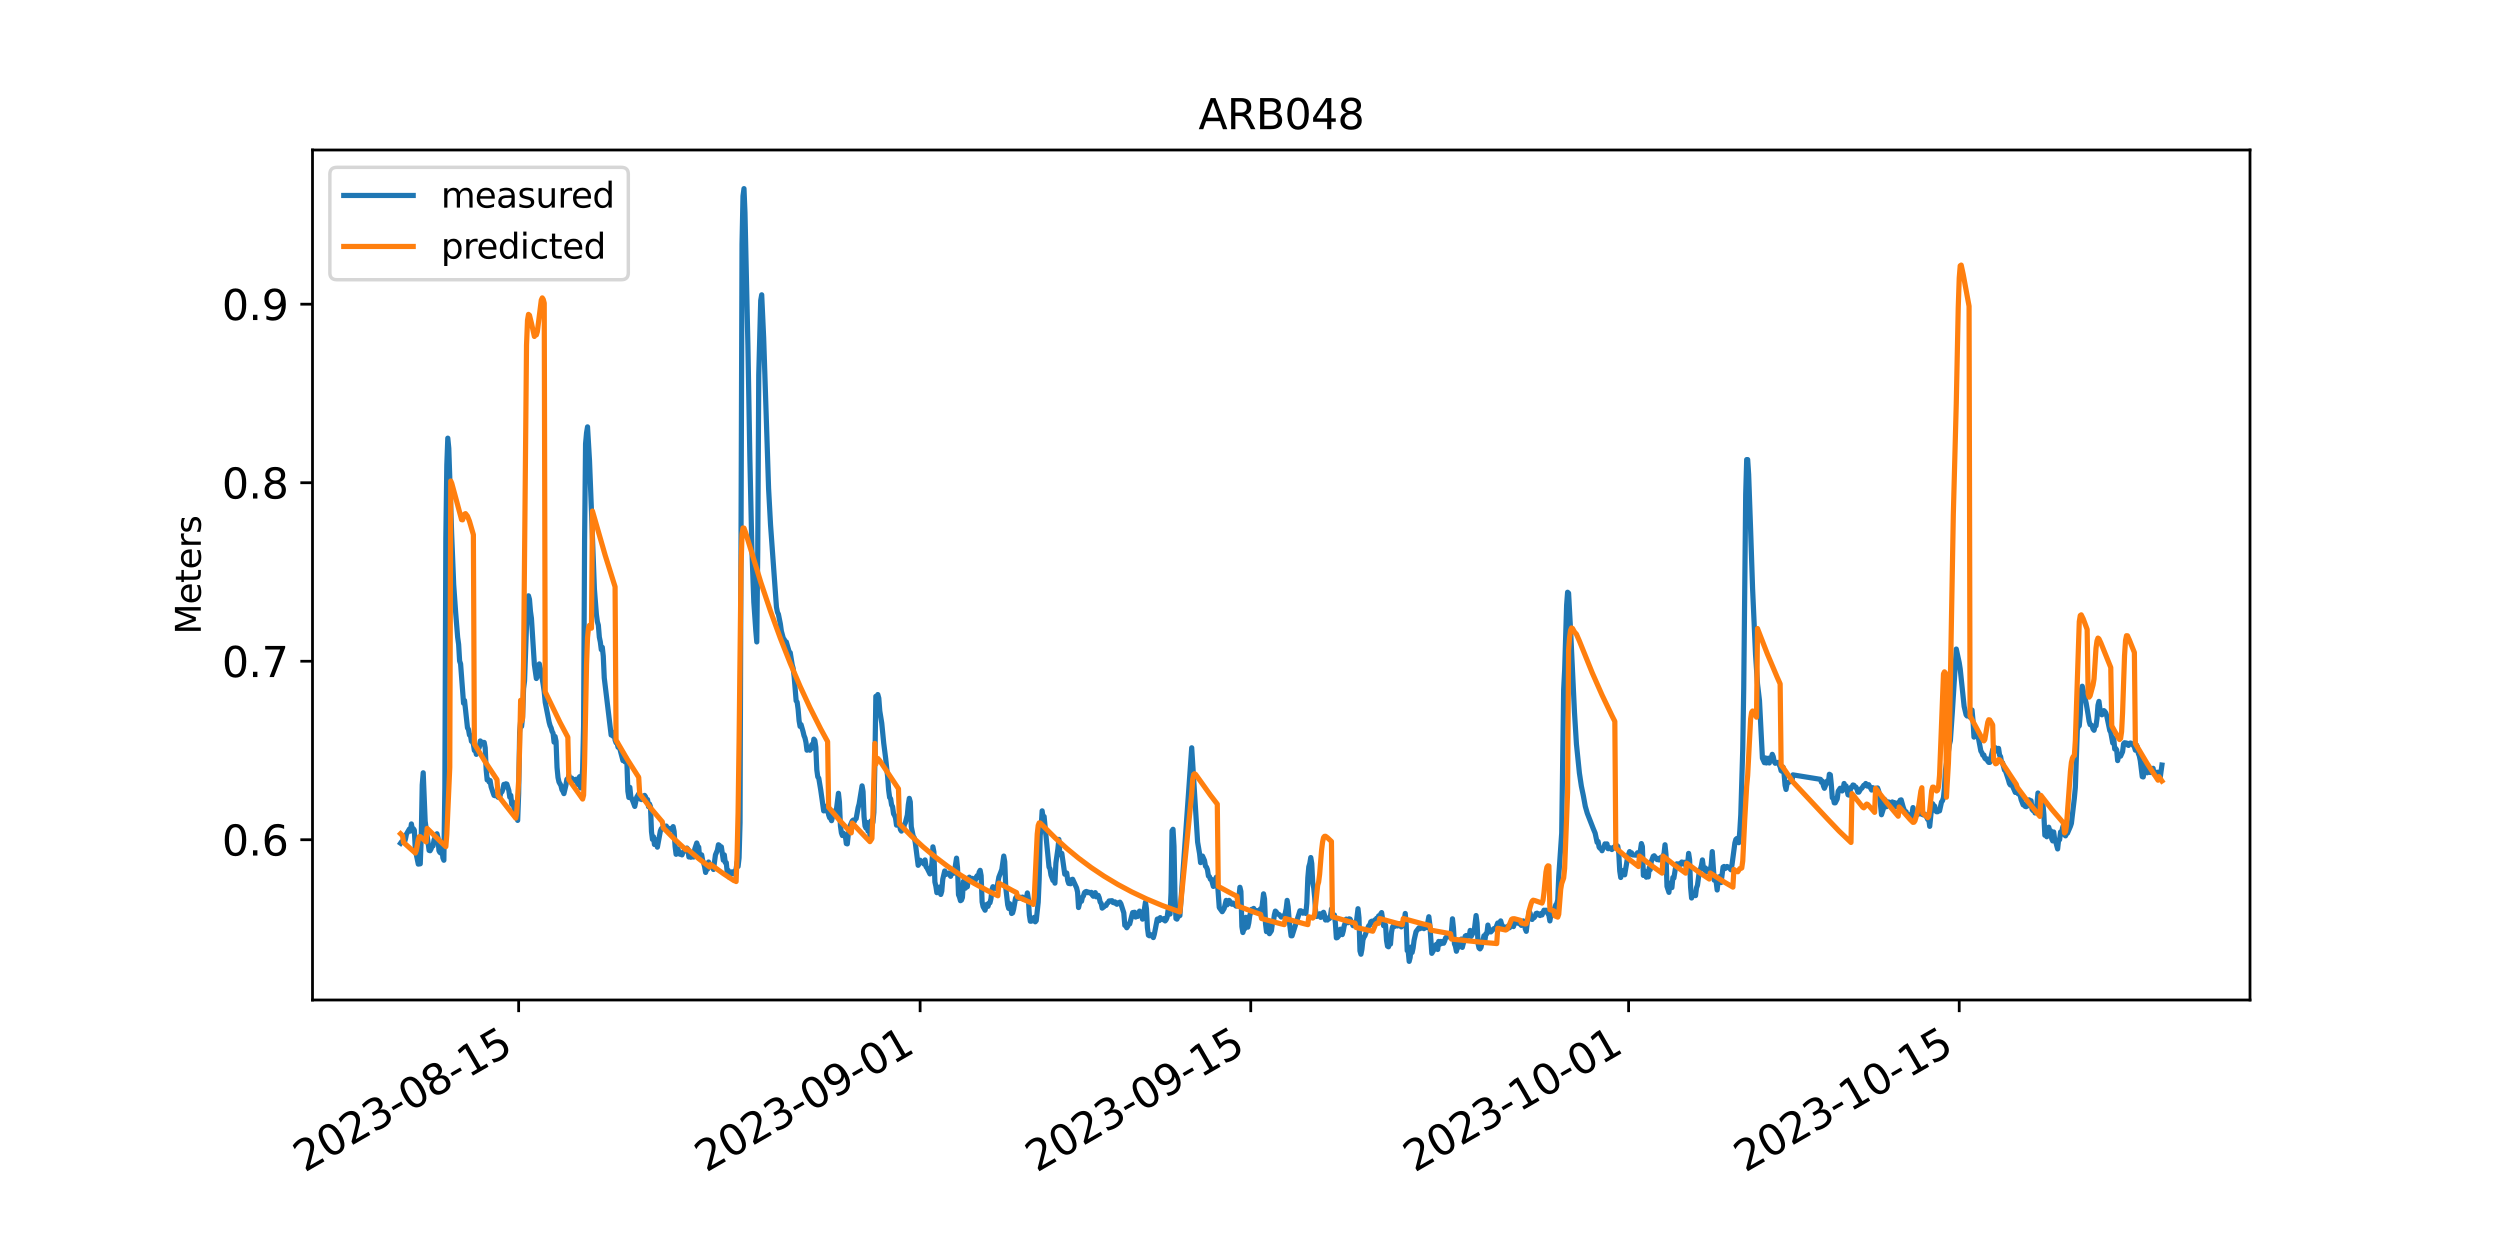 <?xml version="1.0" encoding="utf-8" standalone="no"?>
<!DOCTYPE svg PUBLIC "-//W3C//DTD SVG 1.1//EN"
  "http://www.w3.org/Graphics/SVG/1.1/DTD/svg11.dtd">
<svg xmlns:xlink="http://www.w3.org/1999/xlink" width="720pt" height="360pt" viewBox="0 0 720 360" xmlns="http://www.w3.org/2000/svg" version="1.1">
 <defs>
  <style type="text/css">*{stroke-linejoin: round; stroke-linecap: butt}</style>
 </defs>
 <g id="figure_1">
  <g id="patch_1">
   <path d="M 0 360 
L 720 360 
L 720 0 
L 0 0 
z
" style="fill: #ffffff"/>
  </g>
  <g id="axes_1">
   <g id="patch_2">
    <path d="M 90 288 
L 648 288 
L 648 43.2 
L 90 43.2 
z
" style="fill: #ffffff"/>
   </g>
   <g id="matplotlib.axis_1">
    <g id="xtick_1">
     <g id="line2d_1">
      <defs>
       <path id="m80ebb912c3" d="M 0 0 
L 0 3.5 
" style="stroke: #000000; stroke-width: 0.8"/>
      </defs>
      <g>
       <use xlink:href="#m80ebb912c3" x="149.371" y="288" style="stroke: #000000; stroke-width: 0.8"/>
      </g>
     </g>
     <g id="text_1">
      <!-- 2023-08-15 -->
      <g transform="translate(87.727 337.766) rotate(-30) scale(0.12 -0.12)">
       <defs>
        <path id="DejaVuSans-32" d="M 1228 531 
L 3431 531 
L 3431 0 
L 469 0 
L 469 531 
Q 828 903 1448 1529 
Q 2069 2156 2228 2338 
Q 2531 2678 2651 2914 
Q 2772 3150 2772 3378 
Q 2772 3750 2511 3984 
Q 2250 4219 1831 4219 
Q 1534 4219 1204 4116 
Q 875 4013 500 3803 
L 500 4441 
Q 881 4594 1212 4672 
Q 1544 4750 1819 4750 
Q 2544 4750 2975 4387 
Q 3406 4025 3406 3419 
Q 3406 3131 3298 2873 
Q 3191 2616 2906 2266 
Q 2828 2175 2409 1742 
Q 1991 1309 1228 531 
z
" transform="scale(0.016)"/>
        <path id="DejaVuSans-30" d="M 2034 4250 
Q 1547 4250 1301 3770 
Q 1056 3291 1056 2328 
Q 1056 1369 1301 889 
Q 1547 409 2034 409 
Q 2525 409 2770 889 
Q 3016 1369 3016 2328 
Q 3016 3291 2770 3770 
Q 2525 4250 2034 4250 
z
M 2034 4750 
Q 2819 4750 3233 4129 
Q 3647 3509 3647 2328 
Q 3647 1150 3233 529 
Q 2819 -91 2034 -91 
Q 1250 -91 836 529 
Q 422 1150 422 2328 
Q 422 3509 836 4129 
Q 1250 4750 2034 4750 
z
" transform="scale(0.016)"/>
        <path id="DejaVuSans-33" d="M 2597 2516 
Q 3050 2419 3304 2112 
Q 3559 1806 3559 1356 
Q 3559 666 3084 287 
Q 2609 -91 1734 -91 
Q 1441 -91 1130 -33 
Q 819 25 488 141 
L 488 750 
Q 750 597 1062 519 
Q 1375 441 1716 441 
Q 2309 441 2620 675 
Q 2931 909 2931 1356 
Q 2931 1769 2642 2001 
Q 2353 2234 1838 2234 
L 1294 2234 
L 1294 2753 
L 1863 2753 
Q 2328 2753 2575 2939 
Q 2822 3125 2822 3475 
Q 2822 3834 2567 4026 
Q 2313 4219 1838 4219 
Q 1578 4219 1281 4162 
Q 984 4106 628 3988 
L 628 4550 
Q 988 4650 1302 4700 
Q 1616 4750 1894 4750 
Q 2613 4750 3031 4423 
Q 3450 4097 3450 3541 
Q 3450 3153 3228 2886 
Q 3006 2619 2597 2516 
z
" transform="scale(0.016)"/>
        <path id="DejaVuSans-2d" d="M 313 2009 
L 1997 2009 
L 1997 1497 
L 313 1497 
L 313 2009 
z
" transform="scale(0.016)"/>
        <path id="DejaVuSans-38" d="M 2034 2216 
Q 1584 2216 1326 1975 
Q 1069 1734 1069 1313 
Q 1069 891 1326 650 
Q 1584 409 2034 409 
Q 2484 409 2743 651 
Q 3003 894 3003 1313 
Q 3003 1734 2745 1975 
Q 2488 2216 2034 2216 
z
M 1403 2484 
Q 997 2584 770 2862 
Q 544 3141 544 3541 
Q 544 4100 942 4425 
Q 1341 4750 2034 4750 
Q 2731 4750 3128 4425 
Q 3525 4100 3525 3541 
Q 3525 3141 3298 2862 
Q 3072 2584 2669 2484 
Q 3125 2378 3379 2068 
Q 3634 1759 3634 1313 
Q 3634 634 3220 271 
Q 2806 -91 2034 -91 
Q 1263 -91 848 271 
Q 434 634 434 1313 
Q 434 1759 690 2068 
Q 947 2378 1403 2484 
z
M 1172 3481 
Q 1172 3119 1398 2916 
Q 1625 2713 2034 2713 
Q 2441 2713 2670 2916 
Q 2900 3119 2900 3481 
Q 2900 3844 2670 4047 
Q 2441 4250 2034 4250 
Q 1625 4250 1398 4047 
Q 1172 3844 1172 3481 
z
" transform="scale(0.016)"/>
        <path id="DejaVuSans-31" d="M 794 531 
L 1825 531 
L 1825 4091 
L 703 3866 
L 703 4441 
L 1819 4666 
L 2450 4666 
L 2450 531 
L 3481 531 
L 3481 0 
L 794 0 
L 794 531 
z
" transform="scale(0.016)"/>
        <path id="DejaVuSans-35" d="M 691 4666 
L 3169 4666 
L 3169 4134 
L 1269 4134 
L 1269 2991 
Q 1406 3038 1543 3061 
Q 1681 3084 1819 3084 
Q 2600 3084 3056 2656 
Q 3513 2228 3513 1497 
Q 3513 744 3044 326 
Q 2575 -91 1722 -91 
Q 1428 -91 1123 -41 
Q 819 9 494 109 
L 494 744 
Q 775 591 1075 516 
Q 1375 441 1709 441 
Q 2250 441 2565 725 
Q 2881 1009 2881 1497 
Q 2881 1984 2565 2268 
Q 2250 2553 1709 2553 
Q 1456 2553 1204 2497 
Q 953 2441 691 2322 
L 691 4666 
z
" transform="scale(0.016)"/>
       </defs>
       <use xlink:href="#DejaVuSans-32"/>
       <use xlink:href="#DejaVuSans-30" x="63.623"/>
       <use xlink:href="#DejaVuSans-32" x="127.246"/>
       <use xlink:href="#DejaVuSans-33" x="190.869"/>
       <use xlink:href="#DejaVuSans-2d" x="254.492"/>
       <use xlink:href="#DejaVuSans-30" x="290.576"/>
       <use xlink:href="#DejaVuSans-38" x="354.199"/>
       <use xlink:href="#DejaVuSans-2d" x="417.822"/>
       <use xlink:href="#DejaVuSans-31" x="453.906"/>
       <use xlink:href="#DejaVuSans-35" x="517.529"/>
      </g>
     </g>
    </g>
    <g id="xtick_2">
     <g id="line2d_2">
      <g>
       <use xlink:href="#m80ebb912c3" x="264.995" y="288" style="stroke: #000000; stroke-width: 0.8"/>
      </g>
     </g>
     <g id="text_2">
      <!-- 2023-09-01 -->
      <g transform="translate(203.352 337.766) rotate(-30) scale(0.12 -0.12)">
       <defs>
        <path id="DejaVuSans-39" d="M 703 97 
L 703 672 
Q 941 559 1184 500 
Q 1428 441 1663 441 
Q 2288 441 2617 861 
Q 2947 1281 2994 2138 
Q 2813 1869 2534 1725 
Q 2256 1581 1919 1581 
Q 1219 1581 811 2004 
Q 403 2428 403 3163 
Q 403 3881 828 4315 
Q 1253 4750 1959 4750 
Q 2769 4750 3195 4129 
Q 3622 3509 3622 2328 
Q 3622 1225 3098 567 
Q 2575 -91 1691 -91 
Q 1453 -91 1209 -44 
Q 966 3 703 97 
z
M 1959 2075 
Q 2384 2075 2632 2365 
Q 2881 2656 2881 3163 
Q 2881 3666 2632 3958 
Q 2384 4250 1959 4250 
Q 1534 4250 1286 3958 
Q 1038 3666 1038 3163 
Q 1038 2656 1286 2365 
Q 1534 2075 1959 2075 
z
" transform="scale(0.016)"/>
       </defs>
       <use xlink:href="#DejaVuSans-32"/>
       <use xlink:href="#DejaVuSans-30" x="63.623"/>
       <use xlink:href="#DejaVuSans-32" x="127.246"/>
       <use xlink:href="#DejaVuSans-33" x="190.869"/>
       <use xlink:href="#DejaVuSans-2d" x="254.492"/>
       <use xlink:href="#DejaVuSans-30" x="290.576"/>
       <use xlink:href="#DejaVuSans-39" x="354.199"/>
       <use xlink:href="#DejaVuSans-2d" x="417.822"/>
       <use xlink:href="#DejaVuSans-30" x="453.906"/>
       <use xlink:href="#DejaVuSans-31" x="517.529"/>
      </g>
     </g>
    </g>
    <g id="xtick_3">
     <g id="line2d_3">
      <g>
       <use xlink:href="#m80ebb912c3" x="360.215" y="288" style="stroke: #000000; stroke-width: 0.8"/>
      </g>
     </g>
     <g id="text_3">
      <!-- 2023-09-15 -->
      <g transform="translate(298.571 337.766) rotate(-30) scale(0.12 -0.12)">
       <use xlink:href="#DejaVuSans-32"/>
       <use xlink:href="#DejaVuSans-30" x="63.623"/>
       <use xlink:href="#DejaVuSans-32" x="127.246"/>
       <use xlink:href="#DejaVuSans-33" x="190.869"/>
       <use xlink:href="#DejaVuSans-2d" x="254.492"/>
       <use xlink:href="#DejaVuSans-30" x="290.576"/>
       <use xlink:href="#DejaVuSans-39" x="354.199"/>
       <use xlink:href="#DejaVuSans-2d" x="417.822"/>
       <use xlink:href="#DejaVuSans-31" x="453.906"/>
       <use xlink:href="#DejaVuSans-35" x="517.529"/>
      </g>
     </g>
    </g>
    <g id="xtick_4">
     <g id="line2d_4">
      <g>
       <use xlink:href="#m80ebb912c3" x="469.038" y="288" style="stroke: #000000; stroke-width: 0.8"/>
      </g>
     </g>
     <g id="text_4">
      <!-- 2023-10-01 -->
      <g transform="translate(407.394 337.766) rotate(-30) scale(0.12 -0.12)">
       <use xlink:href="#DejaVuSans-32"/>
       <use xlink:href="#DejaVuSans-30" x="63.623"/>
       <use xlink:href="#DejaVuSans-32" x="127.246"/>
       <use xlink:href="#DejaVuSans-33" x="190.869"/>
       <use xlink:href="#DejaVuSans-2d" x="254.492"/>
       <use xlink:href="#DejaVuSans-31" x="290.576"/>
       <use xlink:href="#DejaVuSans-30" x="354.199"/>
       <use xlink:href="#DejaVuSans-2d" x="417.822"/>
       <use xlink:href="#DejaVuSans-30" x="453.906"/>
       <use xlink:href="#DejaVuSans-31" x="517.529"/>
      </g>
     </g>
    </g>
    <g id="xtick_5">
     <g id="line2d_5">
      <g>
       <use xlink:href="#m80ebb912c3" x="564.257" y="288" style="stroke: #000000; stroke-width: 0.8"/>
      </g>
     </g>
     <g id="text_5">
      <!-- 2023-10-15 -->
      <g transform="translate(502.614 337.766) rotate(-30) scale(0.12 -0.12)">
       <use xlink:href="#DejaVuSans-32"/>
       <use xlink:href="#DejaVuSans-30" x="63.623"/>
       <use xlink:href="#DejaVuSans-32" x="127.246"/>
       <use xlink:href="#DejaVuSans-33" x="190.869"/>
       <use xlink:href="#DejaVuSans-2d" x="254.492"/>
       <use xlink:href="#DejaVuSans-31" x="290.576"/>
       <use xlink:href="#DejaVuSans-30" x="354.199"/>
       <use xlink:href="#DejaVuSans-2d" x="417.822"/>
       <use xlink:href="#DejaVuSans-31" x="453.906"/>
       <use xlink:href="#DejaVuSans-35" x="517.529"/>
      </g>
     </g>
    </g>
   </g>
   <g id="matplotlib.axis_2">
    <g id="ytick_1">
     <g id="line2d_6">
      <defs>
       <path id="m98b3a38d88" d="M 0 0 
L -3.5 0 
" style="stroke: #000000; stroke-width: 0.8"/>
      </defs>
      <g>
       <use xlink:href="#m98b3a38d88" x="90" y="241.844" style="stroke: #000000; stroke-width: 0.8"/>
      </g>
     </g>
     <g id="text_6">
      <!-- 0.6 -->
      <g transform="translate(63.916 246.403) scale(0.12 -0.12)">
       <defs>
        <path id="DejaVuSans-2e" d="M 684 794 
L 1344 794 
L 1344 0 
L 684 0 
L 684 794 
z
" transform="scale(0.016)"/>
        <path id="DejaVuSans-36" d="M 2113 2584 
Q 1688 2584 1439 2293 
Q 1191 2003 1191 1497 
Q 1191 994 1439 701 
Q 1688 409 2113 409 
Q 2538 409 2786 701 
Q 3034 994 3034 1497 
Q 3034 2003 2786 2293 
Q 2538 2584 2113 2584 
z
M 3366 4563 
L 3366 3988 
Q 3128 4100 2886 4159 
Q 2644 4219 2406 4219 
Q 1781 4219 1451 3797 
Q 1122 3375 1075 2522 
Q 1259 2794 1537 2939 
Q 1816 3084 2150 3084 
Q 2853 3084 3261 2657 
Q 3669 2231 3669 1497 
Q 3669 778 3244 343 
Q 2819 -91 2113 -91 
Q 1303 -91 875 529 
Q 447 1150 447 2328 
Q 447 3434 972 4092 
Q 1497 4750 2381 4750 
Q 2619 4750 2861 4703 
Q 3103 4656 3366 4563 
z
" transform="scale(0.016)"/>
       </defs>
       <use xlink:href="#DejaVuSans-30"/>
       <use xlink:href="#DejaVuSans-2e" x="63.623"/>
       <use xlink:href="#DejaVuSans-36" x="95.41"/>
      </g>
     </g>
    </g>
    <g id="ytick_2">
     <g id="line2d_7">
      <g>
       <use xlink:href="#m98b3a38d88" x="90" y="190.435" style="stroke: #000000; stroke-width: 0.8"/>
      </g>
     </g>
     <g id="text_7">
      <!-- 0.7 -->
      <g transform="translate(63.916 194.994) scale(0.12 -0.12)">
       <defs>
        <path id="DejaVuSans-37" d="M 525 4666 
L 3525 4666 
L 3525 4397 
L 1831 0 
L 1172 0 
L 2766 4134 
L 525 4134 
L 525 4666 
z
" transform="scale(0.016)"/>
       </defs>
       <use xlink:href="#DejaVuSans-30"/>
       <use xlink:href="#DejaVuSans-2e" x="63.623"/>
       <use xlink:href="#DejaVuSans-37" x="95.41"/>
      </g>
     </g>
    </g>
    <g id="ytick_3">
     <g id="line2d_8">
      <g>
       <use xlink:href="#m98b3a38d88" x="90" y="139.026" style="stroke: #000000; stroke-width: 0.8"/>
      </g>
     </g>
     <g id="text_8">
      <!-- 0.8 -->
      <g transform="translate(63.916 143.585) scale(0.12 -0.12)">
       <use xlink:href="#DejaVuSans-30"/>
       <use xlink:href="#DejaVuSans-2e" x="63.623"/>
       <use xlink:href="#DejaVuSans-38" x="95.41"/>
      </g>
     </g>
    </g>
    <g id="ytick_4">
     <g id="line2d_9">
      <g>
       <use xlink:href="#m98b3a38d88" x="90" y="87.616" style="stroke: #000000; stroke-width: 0.8"/>
      </g>
     </g>
     <g id="text_9">
      <!-- 0.9 -->
      <g transform="translate(63.916 92.175) scale(0.12 -0.12)">
       <use xlink:href="#DejaVuSans-30"/>
       <use xlink:href="#DejaVuSans-2e" x="63.623"/>
       <use xlink:href="#DejaVuSans-39" x="95.41"/>
      </g>
     </g>
    </g>
    <g id="text_10">
     <!-- Meters -->
     <g transform="translate(57.837 182.688) rotate(-90) scale(0.1 -0.1)">
      <defs>
       <path id="DejaVuSans-4d" d="M 628 4666 
L 1569 4666 
L 2759 1491 
L 3956 4666 
L 4897 4666 
L 4897 0 
L 4281 0 
L 4281 4097 
L 3078 897 
L 2444 897 
L 1241 4097 
L 1241 0 
L 628 0 
L 628 4666 
z
" transform="scale(0.016)"/>
       <path id="DejaVuSans-65" d="M 3597 1894 
L 3597 1613 
L 953 1613 
Q 991 1019 1311 708 
Q 1631 397 2203 397 
Q 2534 397 2845 478 
Q 3156 559 3463 722 
L 3463 178 
Q 3153 47 2828 -22 
Q 2503 -91 2169 -91 
Q 1331 -91 842 396 
Q 353 884 353 1716 
Q 353 2575 817 3079 
Q 1281 3584 2069 3584 
Q 2775 3584 3186 3129 
Q 3597 2675 3597 1894 
z
M 3022 2063 
Q 3016 2534 2758 2815 
Q 2500 3097 2075 3097 
Q 1594 3097 1305 2825 
Q 1016 2553 972 2059 
L 3022 2063 
z
" transform="scale(0.016)"/>
       <path id="DejaVuSans-74" d="M 1172 4494 
L 1172 3500 
L 2356 3500 
L 2356 3053 
L 1172 3053 
L 1172 1153 
Q 1172 725 1289 603 
Q 1406 481 1766 481 
L 2356 481 
L 2356 0 
L 1766 0 
Q 1100 0 847 248 
Q 594 497 594 1153 
L 594 3053 
L 172 3053 
L 172 3500 
L 594 3500 
L 594 4494 
L 1172 4494 
z
" transform="scale(0.016)"/>
       <path id="DejaVuSans-72" d="M 2631 2963 
Q 2534 3019 2420 3045 
Q 2306 3072 2169 3072 
Q 1681 3072 1420 2755 
Q 1159 2438 1159 1844 
L 1159 0 
L 581 0 
L 581 3500 
L 1159 3500 
L 1159 2956 
Q 1341 3275 1631 3429 
Q 1922 3584 2338 3584 
Q 2397 3584 2469 3576 
Q 2541 3569 2628 3553 
L 2631 2963 
z
" transform="scale(0.016)"/>
       <path id="DejaVuSans-73" d="M 2834 3397 
L 2834 2853 
Q 2591 2978 2328 3040 
Q 2066 3103 1784 3103 
Q 1356 3103 1142 2972 
Q 928 2841 928 2578 
Q 928 2378 1081 2264 
Q 1234 2150 1697 2047 
L 1894 2003 
Q 2506 1872 2764 1633 
Q 3022 1394 3022 966 
Q 3022 478 2636 193 
Q 2250 -91 1575 -91 
Q 1294 -91 989 -36 
Q 684 19 347 128 
L 347 722 
Q 666 556 975 473 
Q 1284 391 1588 391 
Q 1994 391 2212 530 
Q 2431 669 2431 922 
Q 2431 1156 2273 1281 
Q 2116 1406 1581 1522 
L 1381 1569 
Q 847 1681 609 1914 
Q 372 2147 372 2553 
Q 372 3047 722 3315 
Q 1072 3584 1716 3584 
Q 2034 3584 2315 3537 
Q 2597 3491 2834 3397 
z
" transform="scale(0.016)"/>
      </defs>
      <use xlink:href="#DejaVuSans-4d"/>
      <use xlink:href="#DejaVuSans-65" x="86.279"/>
      <use xlink:href="#DejaVuSans-74" x="147.803"/>
      <use xlink:href="#DejaVuSans-65" x="187.012"/>
      <use xlink:href="#DejaVuSans-72" x="248.535"/>
      <use xlink:href="#DejaVuSans-73" x="289.648"/>
     </g>
    </g>
   </g>
   <g id="line2d_10">
    <path d="M 115.364 242.848 
L 115.647 242.437 
L 115.93 242.609 
L 116.497 242.523 
L 116.781 241.581 
L 117.064 240.21 
L 117.914 238.754 
L 118.198 239.354 
L 118.481 237.298 
L 118.764 239.011 
L 119.048 238.668 
L 119.331 239.097 
L 119.615 244.75 
L 120.465 248.862 
L 121.031 248.776 
L 121.315 241.324 
L 121.598 226.076 
L 121.882 222.564 
L 122.448 236.527 
L 123.582 244.921 
L 123.865 245.007 
L 124.149 244.493 
L 124.432 243.637 
L 124.716 243.637 
L 124.999 241.923 
L 125.282 241.238 
L 125.566 241.581 
L 125.849 240.124 
L 126.133 241.324 
L 126.416 245.007 
L 126.699 245.521 
L 126.983 245.692 
L 127.266 244.065 
L 127.55 247.063 
L 127.833 247.748 
L 128.116 226.933 
L 128.4 155.064 
L 128.683 133.906 
L 128.966 126.196 
L 129.25 129.109 
L 130.1 154.379 
L 130.667 168.427 
L 131.234 176.479 
L 131.8 183.503 
L 132.084 185.559 
L 132.367 190.356 
L 132.651 191.212 
L 133.501 202.52 
L 133.784 201.749 
L 134.634 209.629 
L 134.918 210.058 
L 135.201 211.685 
L 135.485 211.771 
L 135.768 213.484 
L 136.051 213.655 
L 136.335 214.255 
L 136.618 216.14 
L 136.901 215.968 
L 137.185 217.253 
L 138.035 215.197 
L 138.318 213.398 
L 138.602 213.998 
L 138.885 213.741 
L 139.169 214.341 
L 139.452 213.827 
L 139.735 215.369 
L 140.019 221.707 
L 140.302 224.62 
L 140.586 224.449 
L 140.869 225.22 
L 141.152 224.791 
L 141.436 226.59 
L 142.003 228.303 
L 142.286 229.074 
L 142.569 229.16 
L 142.853 228.817 
L 143.136 229.074 
L 143.42 229.588 
L 143.703 229.674 
L 143.986 229.331 
L 144.27 228.218 
L 144.553 228.046 
L 144.836 227.275 
L 145.12 225.905 
L 145.403 226.076 
L 145.687 225.734 
L 145.97 225.819 
L 146.537 227.618 
L 146.82 229.588 
L 147.104 229.074 
L 147.387 231.644 
L 147.67 230.959 
L 148.237 233.7 
L 148.521 234.728 
L 148.804 235.327 
L 149.087 236.27 
L 149.371 228.646 
L 149.654 211 
L 149.938 207.745 
L 150.221 209.201 
L 150.504 206.46 
L 150.788 198.322 
L 151.071 196.095 
L 151.638 180.162 
L 151.921 173.566 
L 152.205 171.596 
L 152.488 172.624 
L 152.771 176.051 
L 153.055 178.106 
L 153.905 191.469 
L 154.472 195.41 
L 154.755 194.81 
L 155.322 191.212 
L 155.889 193.782 
L 156.456 197.294 
L 156.739 199.264 
L 157.022 202.263 
L 158.156 208.002 
L 158.439 209.03 
L 158.723 209.629 
L 159.006 210.657 
L 159.289 211.171 
L 159.573 213.741 
L 159.856 212.114 
L 160.14 213.484 
L 160.423 221.022 
L 160.706 223.935 
L 160.99 225.22 
L 161.557 226.247 
L 161.84 227.447 
L 162.123 227.875 
L 162.407 228.56 
L 162.974 226.162 
L 163.257 224.449 
L 163.54 224.534 
L 163.824 223.249 
L 164.107 224.449 
L 164.391 224.02 
L 164.674 224.106 
L 164.957 224.62 
L 165.241 224.791 
L 165.524 224.706 
L 165.808 224.449 
L 166.091 224.449 
L 166.374 225.905 
L 166.658 224.192 
L 166.941 223.678 
L 167.224 226.933 
L 167.508 225.477 
L 167.791 221.622 
L 168.075 209.03 
L 168.358 155.663 
L 168.641 127.824 
L 168.925 124.654 
L 169.208 122.941 
L 169.775 132.621 
L 170.342 147.183 
L 171.192 169.712 
L 171.759 176.907 
L 172.042 179.049 
L 172.326 180.077 
L 172.609 183.503 
L 172.892 184.874 
L 173.176 187.101 
L 173.459 186.415 
L 173.743 188.985 
L 174.026 195.238 
L 176.01 211.685 
L 176.293 211.343 
L 176.576 212.028 
L 176.86 210.914 
L 177.143 213.141 
L 177.427 213.912 
L 177.71 213.912 
L 177.993 215.197 
L 178.277 215.283 
L 178.56 215.797 
L 179.41 219.052 
L 179.694 218.795 
L 179.977 219.395 
L 180.261 218.281 
L 180.544 219.48 
L 180.827 227.875 
L 181.111 229.674 
L 181.394 226.761 
L 181.678 229.503 
L 182.244 230.702 
L 182.811 232.244 
L 183.378 229.588 
L 183.945 228.646 
L 184.228 229.246 
L 184.511 230.188 
L 184.795 230.274 
L 185.078 230.102 
L 185.362 230.188 
L 185.645 229.074 
L 185.928 229.503 
L 186.212 231.044 
L 186.495 230.274 
L 186.779 232.329 
L 187.062 231.558 
L 187.345 232.329 
L 187.629 239.525 
L 187.912 241.752 
L 188.196 240.981 
L 188.479 243.208 
L 188.762 242.866 
L 189.046 241.838 
L 189.329 243.979 
L 190.179 239.354 
L 190.463 238.668 
L 190.746 238.411 
L 191.029 238.326 
L 191.313 238.668 
L 191.596 238.411 
L 191.88 237.897 
L 192.446 239.011 
L 192.73 238.583 
L 193.013 239.011 
L 193.58 238.497 
L 193.863 238.069 
L 194.147 239.439 
L 194.43 243.808 
L 194.714 246.035 
L 194.997 244.75 
L 195.28 244.493 
L 195.564 245.864 
L 195.847 246.035 
L 196.131 246.035 
L 196.414 246.206 
L 196.697 245.435 
L 197.264 245.007 
L 197.547 244.407 
L 197.831 244.236 
L 198.114 244.579 
L 198.398 246.806 
L 198.681 246.035 
L 198.964 246.892 
L 199.248 246.035 
L 199.531 246.806 
L 199.815 246.806 
L 200.098 244.493 
L 200.665 242.78 
L 200.948 243.637 
L 201.232 243.979 
L 201.515 247.234 
L 201.798 246.121 
L 202.082 246.206 
L 202.365 247.834 
L 202.649 248.519 
L 202.932 249.633 
L 203.215 251.26 
L 203.499 250.318 
L 203.782 250.318 
L 204.066 248.262 
L 204.349 248.947 
L 204.916 249.718 
L 205.199 249.718 
L 205.482 250.404 
L 206.049 246.206 
L 206.616 244.836 
L 206.899 243.294 
L 207.183 243.465 
L 207.466 244.15 
L 207.75 243.894 
L 208.316 247.748 
L 208.6 246.206 
L 208.883 248.434 
L 209.167 248.434 
L 209.45 251.346 
L 209.733 250.661 
L 210.017 252.631 
L 210.3 251.26 
L 210.584 251.432 
L 210.867 251.089 
L 211.15 251.689 
L 211.434 251.517 
L 211.717 251.003 
L 212.001 250.232 
L 212.284 248.262 
L 212.567 249.547 
L 212.851 247.063 
L 213.134 236.955 
L 213.701 70.26 
L 213.984 56.469 
L 214.268 54.327 
L 214.551 61.266 
L 215.401 99.642 
L 215.968 132.278 
L 216.535 157.976 
L 217.102 173.481 
L 217.668 181.618 
L 217.952 184.874 
L 218.235 158.319 
L 218.519 107.951 
L 219.085 86.536 
L 219.369 84.908 
L 219.935 97.329 
L 221.352 140.673 
L 221.919 151.209 
L 223.62 174.851 
L 223.903 176.308 
L 224.186 176.907 
L 224.753 179.734 
L 225.037 181.79 
L 225.603 183.846 
L 225.887 184.188 
L 226.17 185.131 
L 226.454 184.874 
L 227.304 187.786 
L 227.587 187.957 
L 228.154 191.469 
L 228.437 192.497 
L 228.721 194.896 
L 229.287 201.834 
L 229.571 202.177 
L 229.854 204.233 
L 230.138 207.574 
L 230.421 209.201 
L 230.704 208.687 
L 231.271 210.657 
L 231.555 211.857 
L 231.838 212.542 
L 232.121 213.827 
L 232.405 216.054 
L 232.688 215.454 
L 232.972 215.454 
L 233.255 216.054 
L 233.822 214.426 
L 234.105 215.454 
L 234.389 212.884 
L 234.672 213.227 
L 234.955 215.197 
L 235.239 221.707 
L 235.522 223.763 
L 235.805 224.106 
L 236.372 227.532 
L 237.222 233.529 
L 237.506 233.272 
L 237.789 233.529 
L 238.073 232.158 
L 238.356 232.501 
L 238.639 234.642 
L 238.923 235.499 
L 239.206 235.67 
L 239.49 236.355 
L 239.773 235.242 
L 240.056 234.728 
L 240.34 234.557 
L 240.623 233.357 
L 240.907 233.015 
L 241.473 228.475 
L 241.757 231.044 
L 242.04 237.812 
L 242.324 239.867 
L 242.607 240.638 
L 242.89 239.953 
L 243.457 240.724 
L 243.74 242.951 
L 244.024 243.037 
L 244.307 240.296 
L 244.874 237.726 
L 245.441 236.441 
L 245.724 236.184 
L 246.008 236.612 
L 246.291 236.013 
L 246.574 235.756 
L 247.141 232.586 
L 247.425 231.558 
L 248.275 226.333 
L 248.558 227.961 
L 248.842 235.156 
L 249.125 237.897 
L 249.408 238.497 
L 249.692 236.869 
L 249.975 239.354 
L 250.259 237.64 
L 250.542 240.467 
L 250.825 236.441 
L 251.109 237.126 
L 251.392 236.869 
L 251.675 233.957 
L 251.959 220.08 
L 252.242 200.549 
L 252.526 201.492 
L 252.809 200.035 
L 253.092 201.063 
L 253.376 204.747 
L 253.943 208.259 
L 254.509 213.998 
L 255.076 218.452 
L 255.643 223.763 
L 255.926 227.532 
L 256.21 229.674 
L 256.493 230.017 
L 256.777 231.815 
L 257.06 232.329 
L 257.343 234.385 
L 257.627 234.814 
L 257.91 235.584 
L 258.193 237.64 
L 258.477 236.698 
L 258.76 237.298 
L 259.044 237.555 
L 259.327 238.925 
L 259.61 239.354 
L 259.894 238.411 
L 260.177 238.84 
L 260.461 237.469 
L 260.744 236.955 
L 261.311 234.728 
L 261.594 231.73 
L 261.878 229.931 
L 262.161 230.959 
L 262.444 238.069 
L 263.011 240.895 
L 263.295 241.238 
L 263.578 242.523 
L 264.428 249.204 
L 264.712 248.776 
L 264.995 247.748 
L 265.562 248.434 
L 265.845 248.262 
L 266.128 248.862 
L 266.412 247.663 
L 266.695 249.633 
L 266.979 249.975 
L 267.829 251.689 
L 268.112 250.746 
L 268.396 248.605 
L 268.679 243.894 
L 268.962 245.35 
L 269.246 254.001 
L 269.529 255.201 
L 269.813 257.085 
L 270.096 255.629 
L 270.379 255.715 
L 270.663 255.458 
L 270.946 257.599 
L 271.23 256.657 
L 271.513 253.23 
L 272.08 250.832 
L 272.363 251.86 
L 272.647 251.517 
L 272.93 251.689 
L 273.213 251.432 
L 273.78 252.374 
L 274.063 251.432 
L 274.347 251.175 
L 274.63 251.517 
L 274.914 250.832 
L 275.48 247.149 
L 275.764 249.89 
L 276.047 257.685 
L 276.331 258.37 
L 276.614 259.398 
L 276.897 259.227 
L 277.181 258.456 
L 277.464 253.83 
L 278.031 255.8 
L 278.314 255.115 
L 278.598 255.372 
L 278.881 253.145 
L 279.165 252.631 
L 279.448 253.402 
L 280.015 252.974 
L 280.582 253.83 
L 280.865 253.573 
L 281.148 252.631 
L 281.432 252.203 
L 281.715 252.717 
L 281.998 251.175 
L 282.282 250.661 
L 282.565 252.203 
L 282.849 259.741 
L 283.132 261.111 
L 283.699 262.139 
L 283.982 260.94 
L 284.266 260.426 
L 284.549 261.026 
L 284.832 260.083 
L 285.116 259.998 
L 285.399 258.798 
L 285.683 256.229 
L 285.966 255.372 
L 286.816 255.886 
L 287.1 255.886 
L 287.666 252.631 
L 288.233 251.175 
L 288.517 250.404 
L 289.083 246.549 
L 289.367 248.177 
L 289.65 255.543 
L 290.217 260.597 
L 290.5 261.625 
L 290.784 260.255 
L 291.067 260.94 
L 291.35 263.081 
L 291.634 262.91 
L 291.917 261.882 
L 292.484 258.627 
L 292.767 258.284 
L 293.334 258.713 
L 293.618 258.37 
L 293.901 258.456 
L 294.184 258.713 
L 294.468 258.37 
L 294.751 258.97 
L 295.318 258.541 
L 295.601 258.627 
L 295.885 257.171 
L 296.168 258.884 
L 296.451 263.51 
L 296.735 265.309 
L 297.018 265.309 
L 297.302 264.966 
L 297.585 264.966 
L 297.868 264.195 
L 298.152 265.48 
L 298.435 265.137 
L 299.002 259.826 
L 299.285 253.23 
L 299.569 240.638 
L 299.852 238.326 
L 300.136 233.529 
L 300.419 235.499 
L 300.702 235.156 
L 302.119 249.718 
L 302.403 250.232 
L 302.686 252.031 
L 303.253 253.573 
L 303.536 252.545 
L 303.82 254.344 
L 304.103 248.519 
L 304.67 244.493 
L 304.953 241.752 
L 305.237 246.121 
L 305.52 246.035 
L 305.803 245.778 
L 306.654 251.774 
L 306.937 251.346 
L 307.22 251.432 
L 307.504 253.573 
L 307.787 254.43 
L 308.354 254.515 
L 308.637 253.316 
L 308.921 253.23 
L 310.054 255.715 
L 310.338 256.914 
L 310.621 261.368 
L 311.188 258.97 
L 311.471 259.569 
L 311.755 258.37 
L 312.038 258.027 
L 312.321 257.085 
L 312.605 256.828 
L 312.888 256.743 
L 313.172 257.085 
L 313.455 256.914 
L 314.022 257.257 
L 314.305 257 
L 314.589 257.77 
L 314.872 258.113 
L 315.155 257.942 
L 315.439 257.085 
L 315.722 258.284 
L 316.006 257.856 
L 316.289 257.856 
L 316.572 258.541 
L 316.856 259.826 
L 317.139 260.169 
L 317.423 261.54 
L 317.989 261.111 
L 318.273 260.854 
L 318.556 260.769 
L 318.84 260.169 
L 319.123 259.998 
L 319.406 259.484 
L 320.256 259.398 
L 320.54 259.912 
L 320.823 259.998 
L 321.107 259.741 
L 321.39 260.255 
L 321.673 260.426 
L 321.957 259.998 
L 322.24 260.083 
L 322.524 259.826 
L 322.807 260.255 
L 323.657 262.91 
L 323.941 266.508 
L 324.224 266.593 
L 324.507 267.193 
L 324.791 266.765 
L 325.074 266.08 
L 325.358 266.08 
L 325.924 263.852 
L 326.208 262.824 
L 326.775 262.739 
L 327.058 264.109 
L 327.341 263.253 
L 327.625 263.938 
L 328.191 262.396 
L 328.475 263.595 
L 328.758 263.424 
L 329.042 264.709 
L 329.325 263.595 
L 329.892 259.826 
L 330.175 261.711 
L 330.459 267.193 
L 330.742 269.335 
L 331.025 269.506 
L 331.309 269.163 
L 331.592 269.249 
L 332.159 270.02 
L 332.442 269.078 
L 333.293 264.709 
L 333.576 264.623 
L 333.859 265.137 
L 334.143 264.281 
L 334.426 264.709 
L 334.993 264.88 
L 335.276 264.538 
L 335.56 265.223 
L 335.843 264.88 
L 336.126 264.195 
L 336.41 262.139 
L 336.693 262.053 
L 336.977 263.253 
L 337.26 257.085 
L 337.543 239.268 
L 337.827 238.84 
L 338.11 243.722 
L 338.394 258.284 
L 338.677 264.538 
L 338.96 264.709 
L 339.244 264.024 
L 339.811 263.681 
L 343.211 215.369 
L 344.912 242.523 
L 345.478 245.864 
L 345.762 248.434 
L 346.329 246.549 
L 346.895 247.834 
L 347.179 249.461 
L 347.462 249.718 
L 347.746 250.489 
L 348.029 252.288 
L 348.312 252.46 
L 348.596 253.23 
L 348.879 253.23 
L 349.446 255.286 
L 349.729 254.515 
L 350.013 253.316 
L 350.296 252.631 
L 350.579 253.487 
L 351.146 261.368 
L 351.996 262.567 
L 352.563 261.625 
L 353.13 259.312 
L 353.413 260.597 
L 353.697 260.083 
L 353.98 259.312 
L 354.264 259.655 
L 354.547 260.255 
L 354.83 260.426 
L 355.114 260.083 
L 355.964 260.94 
L 356.247 260.94 
L 356.531 260.34 
L 356.814 258.37 
L 357.098 255.543 
L 357.381 256.743 
L 357.664 266.85 
L 357.948 268.564 
L 358.231 267.621 
L 358.514 267.45 
L 358.798 264.195 
L 359.081 266.936 
L 359.365 267.022 
L 359.648 265.823 
L 359.931 263.681 
L 360.498 261.882 
L 360.782 262.225 
L 361.065 261.625 
L 361.348 262.567 
L 361.915 262.225 
L 362.199 262.567 
L 362.765 262.225 
L 363.049 261.711 
L 363.332 262.225 
L 363.899 257.428 
L 364.182 258.884 
L 364.466 265.994 
L 364.749 268.307 
L 365.033 267.793 
L 365.316 266.422 
L 365.599 268.906 
L 366.166 268.05 
L 366.449 265.908 
L 366.733 265.566 
L 367.016 263.51 
L 367.3 262.396 
L 367.583 262.653 
L 367.866 263.253 
L 368.15 263.253 
L 368.433 263.424 
L 369 264.109 
L 369.567 263.767 
L 369.85 263.938 
L 370.134 263.081 
L 370.417 261.711 
L 370.7 259.312 
L 370.984 261.111 
L 371.267 264.966 
L 371.834 269.506 
L 372.117 269.506 
L 374.384 262.31 
L 374.668 262.31 
L 374.951 262.567 
L 375.235 262.996 
L 375.518 262.567 
L 375.801 262.396 
L 376.085 263.081 
L 376.368 260.083 
L 376.652 252.802 
L 376.935 249.633 
L 377.218 248.69 
L 377.502 246.977 
L 377.785 248.69 
L 378.069 254.344 
L 378.352 255.715 
L 378.635 258.541 
L 378.919 262.91 
L 379.202 263.938 
L 379.486 263.767 
L 379.769 263.767 
L 380.052 263.167 
L 380.336 264.195 
L 380.619 264.109 
L 380.902 262.996 
L 381.186 262.739 
L 381.469 263.595 
L 381.753 264.966 
L 382.036 264.366 
L 382.319 264.966 
L 382.603 264.366 
L 382.886 264.538 
L 383.17 263.938 
L 383.453 261.797 
L 383.736 263.767 
L 384.02 263.51 
L 384.303 263.51 
L 384.587 265.823 
L 384.87 270.106 
L 385.153 270.02 
L 385.72 269.335 
L 386.004 267.621 
L 386.287 267.621 
L 386.57 269.163 
L 386.854 268.135 
L 387.137 266.593 
L 387.421 265.823 
L 387.704 264.709 
L 387.987 265.651 
L 388.271 265.737 
L 388.554 264.623 
L 388.837 264.709 
L 389.688 266.593 
L 389.971 265.737 
L 390.254 266.593 
L 390.538 266.422 
L 391.105 261.711 
L 391.388 264.366 
L 391.671 273.875 
L 391.955 274.817 
L 392.238 273.361 
L 392.522 270.705 
L 392.805 269.934 
L 393.088 269.506 
L 393.939 267.193 
L 394.222 266.593 
L 394.505 266.422 
L 394.789 265.48 
L 395.072 265.309 
L 395.356 265.48 
L 395.639 265.823 
L 395.922 264.966 
L 396.206 264.88 
L 396.489 264.452 
L 396.772 264.709 
L 397.056 263.767 
L 397.339 264.366 
L 397.623 263.253 
L 397.906 262.824 
L 398.473 266.593 
L 398.756 266.337 
L 399.04 266.422 
L 399.323 270.877 
L 399.606 272.504 
L 399.89 272.675 
L 400.173 271.133 
L 400.457 271.904 
L 400.74 268.564 
L 401.023 267.022 
L 401.307 266.593 
L 401.59 266.85 
L 402.157 266.165 
L 402.44 266.679 
L 402.724 266.593 
L 403.007 266.08 
L 403.291 266.08 
L 403.574 266.936 
L 403.857 266.508 
L 404.141 266.508 
L 404.424 265.137 
L 404.707 263.081 
L 404.991 266.422 
L 405.274 273.789 
L 405.558 273.875 
L 405.841 276.873 
L 406.124 275.759 
L 406.408 272.761 
L 406.691 274.303 
L 406.975 273.018 
L 407.258 270.791 
L 407.825 268.307 
L 408.675 267.193 
L 408.958 267.45 
L 409.242 267.107 
L 409.525 267.279 
L 409.809 267.193 
L 410.092 267.45 
L 410.375 267.193 
L 410.942 267.107 
L 411.509 264.024 
L 411.792 266.337 
L 412.359 274.56 
L 413.209 273.104 
L 413.493 272.161 
L 413.776 271.904 
L 414.059 273.446 
L 414.343 271.133 
L 414.626 271.99 
L 414.91 271.133 
L 415.193 271.733 
L 415.476 271.133 
L 415.76 271.647 
L 416.043 271.048 
L 416.327 270.106 
L 416.61 269.849 
L 416.893 269.849 
L 417.177 269.249 
L 417.46 269.849 
L 417.744 269.42 
L 418.027 268.05 
L 418.31 264.623 
L 418.594 267.279 
L 418.877 271.819 
L 419.16 272.504 
L 419.444 273.96 
L 419.727 272.932 
L 420.011 272.847 
L 420.294 271.562 
L 420.861 270.448 
L 421.144 272.847 
L 421.711 270.62 
L 421.994 269.592 
L 422.278 269.42 
L 422.561 269.677 
L 422.845 269.42 
L 423.128 269.592 
L 423.411 267.964 
L 423.695 269.677 
L 424.262 268.564 
L 424.545 268.307 
L 425.112 263.681 
L 425.395 265.823 
L 425.679 271.733 
L 425.962 273.018 
L 426.245 273.275 
L 426.529 272.847 
L 426.812 271.476 
L 427.095 270.791 
L 427.379 269.506 
L 427.662 270.705 
L 427.946 268.906 
L 428.229 268.906 
L 428.512 266.422 
L 428.796 267.707 
L 429.079 268.221 
L 429.363 268.392 
L 430.213 267.45 
L 430.78 267.279 
L 431.346 265.823 
L 431.913 265.823 
L 432.197 265.223 
L 432.48 266.251 
L 433.047 267.107 
L 433.33 267.536 
L 433.897 266.936 
L 434.18 267.45 
L 434.464 266.593 
L 434.747 267.193 
L 435.03 266.593 
L 435.314 266.679 
L 435.597 266.251 
L 435.881 266.85 
L 436.164 265.908 
L 436.447 265.566 
L 436.731 265.823 
L 437.581 265.908 
L 438.148 266.508 
L 438.431 265.394 
L 438.715 265.223 
L 438.998 265.566 
L 439.281 267.536 
L 439.565 268.221 
L 439.848 265.737 
L 440.132 264.623 
L 440.415 262.482 
L 440.698 263.081 
L 440.982 264.538 
L 441.265 264.795 
L 441.549 264.281 
L 441.832 264.281 
L 442.115 263.852 
L 442.399 263.081 
L 442.682 262.996 
L 442.965 263.167 
L 443.532 263.681 
L 443.816 263.081 
L 444.099 263.51 
L 444.666 262.139 
L 444.949 262.31 
L 445.233 262.139 
L 446.083 263.595 
L 446.366 265.223 
L 446.65 263.51 
L 446.933 262.824 
L 447.216 262.91 
L 448.067 260.597 
L 448.35 260.255 
L 448.633 259.141 
L 448.917 252.46 
L 449.767 239.953 
L 450.334 198.579 
L 450.617 193.011 
L 451.184 174.337 
L 451.467 170.568 
L 451.751 170.825 
L 452.317 181.276 
L 453.451 205.175 
L 454.018 214.341 
L 454.868 222.65 
L 455.435 226.419 
L 456.002 229.16 
L 456.568 232.244 
L 457.135 234.214 
L 458.835 238.583 
L 459.402 239.953 
L 459.969 242.609 
L 460.252 242.352 
L 460.536 243.979 
L 460.819 244.322 
L 461.103 244.407 
L 461.386 245.007 
L 461.669 244.236 
L 461.953 243.894 
L 462.236 243.037 
L 462.52 243.208 
L 462.803 243.037 
L 463.086 244.407 
L 463.37 244.407 
L 463.653 244.15 
L 464.22 244.664 
L 464.503 244.15 
L 464.787 243.979 
L 465.07 244.236 
L 465.353 243.294 
L 465.92 243.722 
L 466.204 245.692 
L 466.487 250.832 
L 466.77 252.717 
L 467.054 251.346 
L 467.337 251.089 
L 467.621 250.661 
L 467.904 251.946 
L 468.471 248.605 
L 468.754 246.806 
L 469.321 245.264 
L 469.604 245.864 
L 469.888 245.607 
L 470.171 246.206 
L 471.305 246.292 
L 471.588 245.607 
L 471.872 245.864 
L 472.155 245.692 
L 472.438 244.921 
L 472.722 242.951 
L 473.005 243.808 
L 473.288 252.117 
L 473.572 250.746 
L 473.855 251.26 
L 474.139 252.631 
L 474.422 252.117 
L 474.705 252.545 
L 474.989 249.89 
L 475.272 250.489 
L 475.556 248.177 
L 476.122 246.635 
L 476.406 246.463 
L 477.256 247.577 
L 477.539 247.234 
L 477.823 247.663 
L 478.106 247.149 
L 478.39 246.892 
L 478.673 247.663 
L 478.956 246.463 
L 479.24 245.864 
L 479.523 243.294 
L 479.807 246.121 
L 480.09 255.286 
L 480.657 257 
L 480.94 254.344 
L 481.223 254.344 
L 481.507 255.629 
L 481.79 252.717 
L 482.074 252.888 
L 482.64 249.376 
L 482.924 248.776 
L 483.207 248.947 
L 483.491 248.947 
L 483.774 248.69 
L 484.057 248.947 
L 484.341 248.262 
L 484.624 248.776 
L 484.908 248.348 
L 485.191 248.348 
L 485.474 249.033 
L 485.758 250.318 
L 486.041 248.776 
L 486.325 245.778 
L 486.608 247.577 
L 486.891 255.543 
L 487.175 258.627 
L 487.458 257.77 
L 487.741 257.599 
L 488.025 257.171 
L 488.308 257.942 
L 488.592 255.715 
L 488.875 254.944 
L 489.442 250.661 
L 489.725 250.318 
L 490.009 249.29 
L 490.292 247.663 
L 490.575 249.804 
L 490.859 250.489 
L 491.142 249.975 
L 491.426 251.089 
L 491.709 251.003 
L 491.992 250.404 
L 492.276 250.918 
L 492.559 250.575 
L 492.843 248.947 
L 493.126 245.264 
L 493.693 253.487 
L 493.976 252.374 
L 494.26 254.001 
L 494.543 256.314 
L 494.826 253.573 
L 495.11 253.744 
L 495.393 252.374 
L 495.676 254.173 
L 496.243 249.718 
L 496.527 249.547 
L 496.81 250.147 
L 497.093 249.975 
L 497.377 249.547 
L 497.944 249.804 
L 498.51 250.489 
L 498.794 249.204 
L 499.644 242.78 
L 499.927 241.752 
L 500.211 241.495 
L 500.494 241.666 
L 500.778 242.694 
L 501.061 239.354 
L 501.344 234.642 
L 501.911 215.711 
L 502.195 198.065 
L 502.761 142.3 
L 503.045 132.364 
L 503.328 132.364 
L 503.611 136.647 
L 504.178 152.58 
L 504.745 169.54 
L 505.595 188.557 
L 506.162 196.952 
L 506.729 201.749 
L 507.579 218.367 
L 508.146 219.652 
L 508.429 218.281 
L 508.713 219.737 
L 508.996 218.709 
L 509.279 218.367 
L 509.563 219.737 
L 509.846 218.624 
L 510.13 218.195 
L 510.413 217.253 
L 510.696 217.938 
L 510.98 219.395 
L 511.263 219.823 
L 511.546 219.566 
L 511.83 219.737 
L 512.113 219.566 
L 512.68 220.851 
L 512.963 221.964 
L 513.247 222.136 
L 513.53 220.937 
L 513.814 222.821 
L 514.097 226.162 
L 514.38 227.361 
L 514.664 225.734 
L 515.231 225.22 
L 515.514 225.134 
L 515.797 224.877 
L 516.081 224.877 
L 516.364 223.164 
L 524.299 224.449 
L 524.583 225.305 
L 524.866 224.963 
L 525.149 226.333 
L 525.433 227.018 
L 526.283 224.877 
L 526.566 225.477 
L 526.85 222.992 
L 527.133 223.164 
L 527.416 225.905 
L 527.7 229.76 
L 527.983 229.845 
L 528.267 231.216 
L 528.55 231.216 
L 529.117 230.102 
L 529.4 227.875 
L 529.967 227.018 
L 530.25 227.275 
L 530.534 227.789 
L 530.817 227.19 
L 531.101 225.648 
L 531.384 227.018 
L 531.667 226.333 
L 532.234 228.903 
L 532.518 228.989 
L 533.084 226.761 
L 533.368 226.676 
L 533.651 226.076 
L 533.934 226.162 
L 534.218 226.676 
L 534.501 226.676 
L 534.785 227.19 
L 535.068 228.132 
L 535.351 228.132 
L 535.918 227.19 
L 536.202 227.018 
L 536.768 226.162 
L 537.052 226.076 
L 537.335 225.648 
L 537.619 226.333 
L 537.902 226.419 
L 538.185 225.991 
L 539.036 227.532 
L 539.319 226.847 
L 539.602 227.275 
L 539.886 227.018 
L 540.169 227.532 
L 540.453 227.018 
L 540.736 226.933 
L 541.019 227.704 
L 541.303 228.989 
L 541.869 234.642 
L 542.436 232.843 
L 542.72 230.188 
L 543.003 230.531 
L 543.286 232.329 
L 543.853 230.959 
L 544.137 231.044 
L 544.42 231.73 
L 544.703 231.216 
L 544.987 230.959 
L 545.27 231.301 
L 545.554 231.13 
L 545.837 232.329 
L 546.12 232.244 
L 546.404 232.329 
L 546.687 231.13 
L 546.971 231.216 
L 547.254 230.445 
L 547.537 230.359 
L 548.104 232.415 
L 548.671 233.957 
L 548.954 233.786 
L 549.238 234.728 
L 549.521 234.557 
L 549.804 234.728 
L 550.088 235.156 
L 550.371 235.927 
L 550.938 232.586 
L 551.221 233.786 
L 551.505 234.043 
L 551.788 233.957 
L 552.072 234.557 
L 552.355 234.557 
L 552.638 234.128 
L 552.922 234.128 
L 553.205 234.385 
L 554.055 234.728 
L 554.339 234.471 
L 554.622 234.814 
L 555.189 236.013 
L 555.472 235.841 
L 555.756 237.983 
L 556.322 232.415 
L 556.606 231.473 
L 556.889 231.987 
L 557.173 232.158 
L 557.456 233.529 
L 557.739 233.786 
L 558.023 233.786 
L 558.306 233.529 
L 558.59 233.529 
L 559.156 230.959 
L 559.44 230.616 
L 559.723 229.674 
L 560.007 226.847 
L 560.29 221.793 
L 560.857 217.938 
L 561.14 216.482 
L 561.424 214.426 
L 561.707 213.313 
L 562.274 205.089 
L 563.407 186.929 
L 564.257 190.87 
L 564.541 192.669 
L 565.674 203.462 
L 566.241 205.86 
L 566.525 206.203 
L 567.091 206.117 
L 567.375 206.546 
L 567.658 205.775 
L 567.942 204.49 
L 568.225 207.488 
L 568.508 212.285 
L 568.792 210.4 
L 569.075 211.343 
L 569.359 210.315 
L 570.492 216.311 
L 570.776 216.739 
L 571.059 217.51 
L 571.342 217.424 
L 571.626 218.367 
L 571.909 218.624 
L 572.192 218.538 
L 572.476 219.223 
L 572.759 219.566 
L 573.043 219.566 
L 573.326 218.624 
L 573.893 215.883 
L 574.176 216.654 
L 574.46 215.54 
L 574.743 215.369 
L 575.026 215.626 
L 575.31 216.397 
L 575.593 215.54 
L 575.877 217.51 
L 576.16 217.853 
L 576.443 219.566 
L 576.727 219.652 
L 577.294 221.793 
L 577.577 222.05 
L 578.427 224.62 
L 578.711 225.648 
L 578.994 226.076 
L 579.277 225.648 
L 580.411 228.218 
L 580.978 228.046 
L 581.261 228.646 
L 581.544 228.56 
L 581.828 229.16 
L 582.111 230.359 
L 582.678 231.815 
L 582.961 231.644 
L 583.245 232.244 
L 583.528 232.329 
L 583.812 232.072 
L 584.095 232.072 
L 584.378 230.359 
L 584.662 230.787 
L 584.945 230.616 
L 585.229 233.1 
L 585.512 233.443 
L 585.795 233.015 
L 586.079 234.128 
L 586.646 231.558 
L 586.929 228.389 
L 587.496 233.272 
L 587.779 234.043 
L 588.062 233.272 
L 588.346 231.473 
L 588.629 234.471 
L 588.913 240.553 
L 589.196 240.296 
L 589.479 240.981 
L 589.763 239.953 
L 590.046 238.24 
L 590.33 239.354 
L 590.613 239.268 
L 590.896 241.581 
L 591.18 242.18 
L 591.463 239.61 
L 591.747 241.752 
L 592.03 242.352 
L 592.597 244.493 
L 592.88 241.923 
L 593.164 241.838 
L 593.447 239.61 
L 593.73 240.124 
L 594.014 238.411 
L 594.297 237.555 
L 594.58 240.381 
L 594.864 240.724 
L 595.147 240.124 
L 595.431 239.953 
L 596.281 237.983 
L 596.564 237.126 
L 597.414 229.845 
L 597.698 226.761 
L 598.265 210.229 
L 598.548 209.201 
L 598.831 209.03 
L 599.115 205.775 
L 599.398 198.836 
L 599.682 197.637 
L 600.815 202.52 
L 601.382 205.86 
L 601.665 207.745 
L 601.949 208.687 
L 602.232 208.773 
L 602.515 209.03 
L 602.799 209.972 
L 603.082 210.315 
L 603.366 209.115 
L 603.649 209.03 
L 603.932 206.974 
L 604.216 203.119 
L 604.499 202.006 
L 604.783 204.147 
L 605.349 205.86 
L 605.633 204.832 
L 605.916 204.661 
L 606.2 204.918 
L 606.483 205.346 
L 606.766 206.289 
L 607.617 210.4 
L 607.9 210.914 
L 608.467 213.998 
L 608.75 212.628 
L 609.034 215.711 
L 609.317 215.54 
L 609.6 215.968 
L 609.884 219.052 
L 610.167 217.681 
L 610.45 217.51 
L 610.734 217.767 
L 611.301 216.482 
L 611.584 214.255 
L 611.867 213.912 
L 612.434 213.998 
L 612.718 214.512 
L 613.001 214.683 
L 613.284 214.084 
L 613.568 213.998 
L 613.851 214.084 
L 614.418 214.683 
L 614.701 215.112 
L 614.985 216.054 
L 615.268 214.512 
L 615.552 215.112 
L 615.835 216.996 
L 616.118 217.681 
L 616.402 219.052 
L 616.969 223.678 
L 617.252 223.763 
L 617.819 219.566 
L 618.102 220.594 
L 618.385 222.564 
L 618.669 221.707 
L 618.952 221.279 
L 619.236 222.478 
L 619.519 221.707 
L 619.802 221.964 
L 620.086 221.279 
L 620.369 222.907 
L 620.653 222.307 
L 620.936 222.907 
L 621.219 223.164 
L 621.503 222.393 
L 621.786 223.763 
L 622.07 224.449 
L 622.636 220.337 
L 622.636 220.337 
" clip-path="url(#p0a590ecc13)" style="fill: none; stroke: #1f77b4; stroke-width: 1.5; stroke-linecap: square"/>
   </g>
   <g id="line2d_11">
    <path d="M 115.364 240.118 
L 115.93 240.672 
L 116.214 242.609 
L 119.615 245.673 
L 119.898 244.947 
L 120.465 241.752 
L 120.748 240.973 
L 121.031 240.963 
L 121.598 241.405 
L 122.732 242.458 
L 123.015 238.583 
L 126.416 241.918 
L 128.4 243.829 
L 128.683 240.308 
L 129.533 220.993 
L 129.817 138.531 
L 130.1 139.159 
L 131.234 143.318 
L 132.934 149.665 
L 133.217 149.716 
L 133.784 148.067 
L 134.068 147.927 
L 134.634 148.659 
L 135.201 150.093 
L 136.335 154.003 
L 136.618 214.255 
L 139.735 219.404 
L 142.853 224.114 
L 143.136 224.522 
L 143.42 229.074 
L 146.537 233.067 
L 148.521 235.615 
L 148.804 234.101 
L 149.371 224.823 
L 149.654 215.334 
L 149.938 201.695 
L 150.221 207.745 
L 150.504 206.928 
L 150.788 190.48 
L 151.638 99.406 
L 151.921 92.217 
L 152.205 90.548 
L 152.488 90.787 
L 153.055 93.089 
L 153.905 96.894 
L 154.188 96.453 
L 154.472 96.447 
L 154.755 95.519 
L 155.889 86.419 
L 156.172 85.798 
L 156.456 86.238 
L 156.739 87.306 
L 157.022 199.264 
L 161.273 208.041 
L 163.54 212.317 
L 163.824 224.534 
L 166.941 228.92 
L 167.791 230.124 
L 168.075 228.991 
L 168.358 219.875 
L 168.925 191.31 
L 169.208 183.632 
L 169.492 180.8 
L 169.775 180.101 
L 170.058 180.354 
L 170.342 180.91 
L 170.625 147.183 
L 174.309 159.986 
L 177.143 168.998 
L 177.427 213.141 
L 180.544 218.512 
L 183.661 223.419 
L 183.945 223.844 
L 184.228 228.646 
L 187.345 232.676 
L 190.463 236.356 
L 190.746 236.674 
L 191.029 238.411 
L 194.43 241.866 
L 197.547 244.745 
L 197.831 244.407 
L 201.232 247.293 
L 204.349 249.696 
L 204.632 248.947 
L 208.316 251.594 
L 211.434 253.651 
L 211.717 253.674 
L 212.001 253.881 
L 212.284 246.011 
L 212.567 234.057 
L 212.851 213.629 
L 213.417 163.436 
L 213.701 153.963 
L 213.984 152.053 
L 214.268 152.1 
L 214.834 153.706 
L 219.085 167.624 
L 221.919 176.054 
L 224.753 183.837 
L 227.587 191.02 
L 230.421 197.648 
L 233.255 203.761 
L 236.372 209.937 
L 238.356 213.588 
L 238.639 232.501 
L 241.757 236.196 
L 244.874 239.569 
L 245.157 239.861 
L 245.441 237.041 
L 248.558 240.34 
L 250.542 242.391 
L 251.109 241.523 
L 251.392 234.698 
L 251.959 214.104 
L 252.242 220.08 
L 252.526 218.614 
L 252.809 218.439 
L 253.376 219.08 
L 258.76 227.174 
L 259.044 237.298 
L 262.444 240.752 
L 265.845 243.886 
L 269.246 246.729 
L 272.93 249.511 
L 276.614 252.014 
L 280.582 254.43 
L 284.549 256.585 
L 287.383 257.982 
L 287.666 254.344 
L 291.634 256.497 
L 292.767 257.068 
L 293.051 258.284 
L 297.018 260.041 
L 297.302 260.084 
L 297.585 260.478 
L 297.868 258.446 
L 298.719 240.207 
L 299.002 237.714 
L 299.285 237.001 
L 299.569 237.038 
L 300.419 237.857 
L 303.82 241.259 
L 307.22 244.346 
L 310.621 247.145 
L 314.305 249.886 
L 317.989 252.351 
L 321.957 254.731 
L 325.924 256.854 
L 330.175 258.876 
L 334.709 260.778 
L 339.527 262.546 
L 339.811 262.642 
L 343.211 228.56 
L 343.495 224.419 
L 343.778 223.055 
L 344.061 222.833 
L 344.345 223.04 
L 345.478 224.618 
L 348.596 228.996 
L 350.579 231.584 
L 350.863 255.286 
L 354.83 257.423 
L 356.247 258.128 
L 356.531 260.94 
L 361.065 262.651 
L 363.049 263.33 
L 363.332 264.538 
L 368.717 266.013 
L 369.85 266.294 
L 370.134 264.538 
L 375.518 266.013 
L 376.652 266.294 
L 376.935 264.024 
L 378.069 264.403 
L 378.352 264.139 
L 378.635 263.095 
L 379.486 254.979 
L 379.769 254.002 
L 380.052 251.791 
L 380.619 244.806 
L 380.902 242.497 
L 381.186 241.206 
L 381.469 240.864 
L 381.753 240.848 
L 382.319 241.268 
L 383.453 242.346 
L 383.736 264.024 
L 388.837 265.499 
L 390.254 265.871 
L 390.538 267.107 
L 395.356 268.19 
L 396.206 266.129 
L 396.489 265.912 
L 397.056 265.918 
L 397.339 264.538 
L 402.724 266.013 
L 403.857 266.294 
L 404.141 264.538 
L 409.525 266.013 
L 411.792 266.566 
L 412.076 267.878 
L 417.744 268.906 
L 418.027 270.448 
L 426.245 271.325 
L 431.063 271.748 
L 431.346 267.364 
L 433.614 267.848 
L 433.897 267.724 
L 434.464 266.877 
L 435.314 264.8 
L 435.597 264.614 
L 436.164 264.597 
L 437.864 265.059 
L 438.148 265.823 
L 439.281 266.104 
L 439.565 266.042 
L 439.848 265.226 
L 440.415 262.158 
L 440.982 260.19 
L 441.265 259.508 
L 441.549 259.263 
L 442.115 259.388 
L 444.099 260.087 
L 444.382 259.28 
L 444.666 257.053 
L 445.233 251.157 
L 445.516 249.739 
L 445.799 249.359 
L 446.083 249.412 
L 446.366 261.968 
L 447.5 262.348 
L 447.783 263.767 
L 448.633 264.128 
L 448.917 263.328 
L 449.483 256.134 
L 449.767 254.468 
L 450.334 252.872 
L 450.617 250.106 
L 451.184 235.635 
L 451.467 228.195 
L 451.751 187.186 
L 452.034 183.578 
L 452.317 181.523 
L 452.601 180.859 
L 452.884 180.983 
L 453.451 182.006 
L 454.018 182.649 
L 454.868 184.612 
L 458.552 193.744 
L 461.386 200.161 
L 464.22 206.078 
L 465.07 207.762 
L 465.353 244.236 
L 468.754 247.138 
L 471.872 249.554 
L 472.155 246.549 
L 475.556 249.23 
L 478.673 251.463 
L 478.956 246.549 
L 482.357 249.23 
L 485.474 251.463 
L 485.758 248.605 
L 489.442 251.286 
L 492.276 253.16 
L 492.559 251.432 
L 496.243 253.822 
L 499.077 255.492 
L 499.361 250.404 
L 500.211 251.018 
L 500.494 251.069 
L 501.061 250.162 
L 501.344 250.132 
L 501.628 249.964 
L 501.911 247.949 
L 502.478 236.15 
L 503.045 226.398 
L 503.328 223.352 
L 504.178 207.04 
L 504.462 205.169 
L 504.745 204.769 
L 505.028 205.007 
L 505.879 206.545 
L 506.162 181.019 
L 508.996 188.315 
L 511.83 195.041 
L 512.68 196.955 
L 512.963 220.337 
L 513.53 221.06 
L 516.364 225.199 
L 526.283 235.809 
L 529.684 239.381 
L 533.084 242.623 
L 533.368 228.56 
L 536.485 232.478 
L 536.768 232.655 
L 537.052 232.366 
L 537.335 231.843 
L 537.619 231.576 
L 537.902 231.681 
L 539.036 232.962 
L 539.886 233.955 
L 540.169 227.018 
L 543.286 231.053 
L 546.404 234.745 
L 546.687 235.065 
L 546.971 232.415 
L 550.088 235.992 
L 550.938 236.84 
L 551.221 236.802 
L 551.505 236.388 
L 552.072 234.453 
L 552.638 231.819 
L 553.205 227.856 
L 553.489 226.871 
L 553.772 234.214 
L 554.339 234.69 
L 555.189 235.485 
L 555.472 235.084 
L 555.756 233.314 
L 556.322 227.718 
L 556.606 226.692 
L 556.889 226.708 
L 557.456 227.345 
L 557.739 227.797 
L 558.023 227.601 
L 558.306 226.572 
L 558.59 223.243 
L 559.723 194.077 
L 560.007 193.491 
L 560.29 193.836 
L 560.573 229.588 
L 561.14 219.868 
L 561.424 212.027 
L 561.99 179.976 
L 562.557 148.176 
L 563.407 116.189 
L 563.974 88.584 
L 564.257 80.066 
L 564.541 76.546 
L 564.824 76.343 
L 565.391 78.957 
L 567.091 88.181 
L 567.375 206.203 
L 570.492 212.008 
L 571.342 213.375 
L 571.626 213.01 
L 572.192 209.623 
L 572.476 208.006 
L 572.759 207.291 
L 573.043 207.346 
L 573.609 208.268 
L 573.893 208.789 
L 574.176 219.052 
L 574.46 219.418 
L 574.743 219.969 
L 575.026 219.865 
L 575.31 219.107 
L 575.593 218.754 
L 575.877 218.821 
L 576.443 219.448 
L 580.694 225.882 
L 580.978 226.761 
L 584.095 230.955 
L 587.212 234.785 
L 587.496 235.116 
L 587.779 229.074 
L 590.896 233.067 
L 594.014 236.713 
L 594.297 237.029 
L 594.58 239.867 
L 594.864 239.535 
L 595.147 237.701 
L 595.714 229.972 
L 596.281 222.179 
L 596.564 219.556 
L 596.848 218.363 
L 597.131 217.819 
L 597.414 217.621 
L 597.698 213.291 
L 598.831 179.019 
L 599.115 177.279 
L 599.398 177.072 
L 599.965 178.212 
L 601.099 181.275 
L 601.382 199.778 
L 601.665 200.779 
L 601.949 200.4 
L 602.515 198.295 
L 602.799 197.243 
L 603.082 195.529 
L 603.649 186.69 
L 603.932 184.579 
L 604.216 183.776 
L 604.499 183.987 
L 605.066 185.201 
L 607.9 192.246 
L 608.183 209.03 
L 610.167 212.639 
L 610.45 212.989 
L 610.734 212.667 
L 611.017 210.725 
L 611.301 205.266 
L 611.867 188.809 
L 612.151 184.445 
L 612.434 183.077 
L 612.718 183.11 
L 613.284 184.364 
L 614.701 187.921 
L 614.985 214.169 
L 618.385 219.901 
L 621.503 224.689 
L 621.786 223.678 
L 622.636 224.935 
L 622.636 224.935 
" clip-path="url(#p0a590ecc13)" style="fill: none; stroke: #ff7f0e; stroke-width: 1.5; stroke-linecap: square"/>
   </g>
   <g id="patch_3">
    <path d="M 90 288 
L 90 43.2 
" style="fill: none; stroke: #000000; stroke-width: 0.8; stroke-linejoin: miter; stroke-linecap: square"/>
   </g>
   <g id="patch_4">
    <path d="M 648 288 
L 648 43.2 
" style="fill: none; stroke: #000000; stroke-width: 0.8; stroke-linejoin: miter; stroke-linecap: square"/>
   </g>
   <g id="patch_5">
    <path d="M 90 288 
L 648 288 
" style="fill: none; stroke: #000000; stroke-width: 0.8; stroke-linejoin: miter; stroke-linecap: square"/>
   </g>
   <g id="patch_6">
    <path d="M 90 43.2 
L 648 43.2 
" style="fill: none; stroke: #000000; stroke-width: 0.8; stroke-linejoin: miter; stroke-linecap: square"/>
   </g>
   <g id="text_11">
    <!-- ARB048 -->
    <g transform="translate(345.158 37.2) scale(0.12 -0.12)">
     <defs>
      <path id="DejaVuSans-41" d="M 2188 4044 
L 1331 1722 
L 3047 1722 
L 2188 4044 
z
M 1831 4666 
L 2547 4666 
L 4325 0 
L 3669 0 
L 3244 1197 
L 1141 1197 
L 716 0 
L 50 0 
L 1831 4666 
z
" transform="scale(0.016)"/>
      <path id="DejaVuSans-52" d="M 2841 2188 
Q 3044 2119 3236 1894 
Q 3428 1669 3622 1275 
L 4263 0 
L 3584 0 
L 2988 1197 
Q 2756 1666 2539 1819 
Q 2322 1972 1947 1972 
L 1259 1972 
L 1259 0 
L 628 0 
L 628 4666 
L 2053 4666 
Q 2853 4666 3247 4331 
Q 3641 3997 3641 3322 
Q 3641 2881 3436 2590 
Q 3231 2300 2841 2188 
z
M 1259 4147 
L 1259 2491 
L 2053 2491 
Q 2509 2491 2742 2702 
Q 2975 2913 2975 3322 
Q 2975 3731 2742 3939 
Q 2509 4147 2053 4147 
L 1259 4147 
z
" transform="scale(0.016)"/>
      <path id="DejaVuSans-42" d="M 1259 2228 
L 1259 519 
L 2272 519 
Q 2781 519 3026 730 
Q 3272 941 3272 1375 
Q 3272 1813 3026 2020 
Q 2781 2228 2272 2228 
L 1259 2228 
z
M 1259 4147 
L 1259 2741 
L 2194 2741 
Q 2656 2741 2882 2914 
Q 3109 3088 3109 3444 
Q 3109 3797 2882 3972 
Q 2656 4147 2194 4147 
L 1259 4147 
z
M 628 4666 
L 2241 4666 
Q 2963 4666 3353 4366 
Q 3744 4066 3744 3513 
Q 3744 3084 3544 2831 
Q 3344 2578 2956 2516 
Q 3422 2416 3680 2098 
Q 3938 1781 3938 1306 
Q 3938 681 3513 340 
Q 3088 0 2303 0 
L 628 0 
L 628 4666 
z
" transform="scale(0.016)"/>
      <path id="DejaVuSans-34" d="M 2419 4116 
L 825 1625 
L 2419 1625 
L 2419 4116 
z
M 2253 4666 
L 3047 4666 
L 3047 1625 
L 3713 1625 
L 3713 1100 
L 3047 1100 
L 3047 0 
L 2419 0 
L 2419 1100 
L 313 1100 
L 313 1709 
L 2253 4666 
z
" transform="scale(0.016)"/>
     </defs>
     <use xlink:href="#DejaVuSans-41"/>
     <use xlink:href="#DejaVuSans-52" x="68.408"/>
     <use xlink:href="#DejaVuSans-42" x="137.891"/>
     <use xlink:href="#DejaVuSans-30" x="206.494"/>
     <use xlink:href="#DejaVuSans-34" x="270.117"/>
     <use xlink:href="#DejaVuSans-38" x="333.74"/>
    </g>
   </g>
   <g id="legend_1">
    <g id="patch_7">
     <path d="M 97 80.556 
L 178.956 80.556 
Q 180.956 80.556 180.956 78.556 
L 180.956 50.2 
Q 180.956 48.2 178.956 48.2 
L 97 48.2 
Q 95 48.2 95 50.2 
L 95 78.556 
Q 95 80.556 97 80.556 
z
" style="fill: #ffffff; opacity: 0.8; stroke: #cccccc; stroke-linejoin: miter"/>
    </g>
    <g id="line2d_12">
     <path d="M 99 56.298 
L 109 56.298 
L 119 56.298 
" style="fill: none; stroke: #1f77b4; stroke-width: 1.5; stroke-linecap: square"/>
    </g>
    <g id="text_12">
     <!-- measured -->
     <g transform="translate(127 59.798) scale(0.1 -0.1)">
      <defs>
       <path id="DejaVuSans-6d" d="M 3328 2828 
Q 3544 3216 3844 3400 
Q 4144 3584 4550 3584 
Q 5097 3584 5394 3201 
Q 5691 2819 5691 2113 
L 5691 0 
L 5113 0 
L 5113 2094 
Q 5113 2597 4934 2840 
Q 4756 3084 4391 3084 
Q 3944 3084 3684 2787 
Q 3425 2491 3425 1978 
L 3425 0 
L 2847 0 
L 2847 2094 
Q 2847 2600 2669 2842 
Q 2491 3084 2119 3084 
Q 1678 3084 1418 2786 
Q 1159 2488 1159 1978 
L 1159 0 
L 581 0 
L 581 3500 
L 1159 3500 
L 1159 2956 
Q 1356 3278 1631 3431 
Q 1906 3584 2284 3584 
Q 2666 3584 2933 3390 
Q 3200 3197 3328 2828 
z
" transform="scale(0.016)"/>
       <path id="DejaVuSans-61" d="M 2194 1759 
Q 1497 1759 1228 1600 
Q 959 1441 959 1056 
Q 959 750 1161 570 
Q 1363 391 1709 391 
Q 2188 391 2477 730 
Q 2766 1069 2766 1631 
L 2766 1759 
L 2194 1759 
z
M 3341 1997 
L 3341 0 
L 2766 0 
L 2766 531 
Q 2569 213 2275 61 
Q 1981 -91 1556 -91 
Q 1019 -91 701 211 
Q 384 513 384 1019 
Q 384 1609 779 1909 
Q 1175 2209 1959 2209 
L 2766 2209 
L 2766 2266 
Q 2766 2663 2505 2880 
Q 2244 3097 1772 3097 
Q 1472 3097 1187 3025 
Q 903 2953 641 2809 
L 641 3341 
Q 956 3463 1253 3523 
Q 1550 3584 1831 3584 
Q 2591 3584 2966 3190 
Q 3341 2797 3341 1997 
z
" transform="scale(0.016)"/>
       <path id="DejaVuSans-75" d="M 544 1381 
L 544 3500 
L 1119 3500 
L 1119 1403 
Q 1119 906 1312 657 
Q 1506 409 1894 409 
Q 2359 409 2629 706 
Q 2900 1003 2900 1516 
L 2900 3500 
L 3475 3500 
L 3475 0 
L 2900 0 
L 2900 538 
Q 2691 219 2414 64 
Q 2138 -91 1772 -91 
Q 1169 -91 856 284 
Q 544 659 544 1381 
z
M 1991 3584 
L 1991 3584 
z
" transform="scale(0.016)"/>
       <path id="DejaVuSans-64" d="M 2906 2969 
L 2906 4863 
L 3481 4863 
L 3481 0 
L 2906 0 
L 2906 525 
Q 2725 213 2448 61 
Q 2172 -91 1784 -91 
Q 1150 -91 751 415 
Q 353 922 353 1747 
Q 353 2572 751 3078 
Q 1150 3584 1784 3584 
Q 2172 3584 2448 3432 
Q 2725 3281 2906 2969 
z
M 947 1747 
Q 947 1113 1208 752 
Q 1469 391 1925 391 
Q 2381 391 2643 752 
Q 2906 1113 2906 1747 
Q 2906 2381 2643 2742 
Q 2381 3103 1925 3103 
Q 1469 3103 1208 2742 
Q 947 2381 947 1747 
z
" transform="scale(0.016)"/>
      </defs>
      <use xlink:href="#DejaVuSans-6d"/>
      <use xlink:href="#DejaVuSans-65" x="97.412"/>
      <use xlink:href="#DejaVuSans-61" x="158.936"/>
      <use xlink:href="#DejaVuSans-73" x="220.215"/>
      <use xlink:href="#DejaVuSans-75" x="272.314"/>
      <use xlink:href="#DejaVuSans-72" x="335.693"/>
      <use xlink:href="#DejaVuSans-65" x="374.557"/>
      <use xlink:href="#DejaVuSans-64" x="436.08"/>
     </g>
    </g>
    <g id="line2d_13">
     <path d="M 99 70.977 
L 109 70.977 
L 119 70.977 
" style="fill: none; stroke: #ff7f0e; stroke-width: 1.5; stroke-linecap: square"/>
    </g>
    <g id="text_13">
     <!-- predicted -->
     <g transform="translate(127 74.477) scale(0.1 -0.1)">
      <defs>
       <path id="DejaVuSans-70" d="M 1159 525 
L 1159 -1331 
L 581 -1331 
L 581 3500 
L 1159 3500 
L 1159 2969 
Q 1341 3281 1617 3432 
Q 1894 3584 2278 3584 
Q 2916 3584 3314 3078 
Q 3713 2572 3713 1747 
Q 3713 922 3314 415 
Q 2916 -91 2278 -91 
Q 1894 -91 1617 61 
Q 1341 213 1159 525 
z
M 3116 1747 
Q 3116 2381 2855 2742 
Q 2594 3103 2138 3103 
Q 1681 3103 1420 2742 
Q 1159 2381 1159 1747 
Q 1159 1113 1420 752 
Q 1681 391 2138 391 
Q 2594 391 2855 752 
Q 3116 1113 3116 1747 
z
" transform="scale(0.016)"/>
       <path id="DejaVuSans-69" d="M 603 3500 
L 1178 3500 
L 1178 0 
L 603 0 
L 603 3500 
z
M 603 4863 
L 1178 4863 
L 1178 4134 
L 603 4134 
L 603 4863 
z
" transform="scale(0.016)"/>
       <path id="DejaVuSans-63" d="M 3122 3366 
L 3122 2828 
Q 2878 2963 2633 3030 
Q 2388 3097 2138 3097 
Q 1578 3097 1268 2742 
Q 959 2388 959 1747 
Q 959 1106 1268 751 
Q 1578 397 2138 397 
Q 2388 397 2633 464 
Q 2878 531 3122 666 
L 3122 134 
Q 2881 22 2623 -34 
Q 2366 -91 2075 -91 
Q 1284 -91 818 406 
Q 353 903 353 1747 
Q 353 2603 823 3093 
Q 1294 3584 2113 3584 
Q 2378 3584 2631 3529 
Q 2884 3475 3122 3366 
z
" transform="scale(0.016)"/>
      </defs>
      <use xlink:href="#DejaVuSans-70"/>
      <use xlink:href="#DejaVuSans-72" x="63.477"/>
      <use xlink:href="#DejaVuSans-65" x="102.34"/>
      <use xlink:href="#DejaVuSans-64" x="163.863"/>
      <use xlink:href="#DejaVuSans-69" x="227.34"/>
      <use xlink:href="#DejaVuSans-63" x="255.123"/>
      <use xlink:href="#DejaVuSans-74" x="310.104"/>
      <use xlink:href="#DejaVuSans-65" x="349.312"/>
      <use xlink:href="#DejaVuSans-64" x="410.836"/>
     </g>
    </g>
   </g>
  </g>
 </g>
 <defs>
  <clipPath id="p0a590ecc13">
   <rect x="90" y="43.2" width="558" height="244.8"/>
  </clipPath>
 </defs>
</svg>
